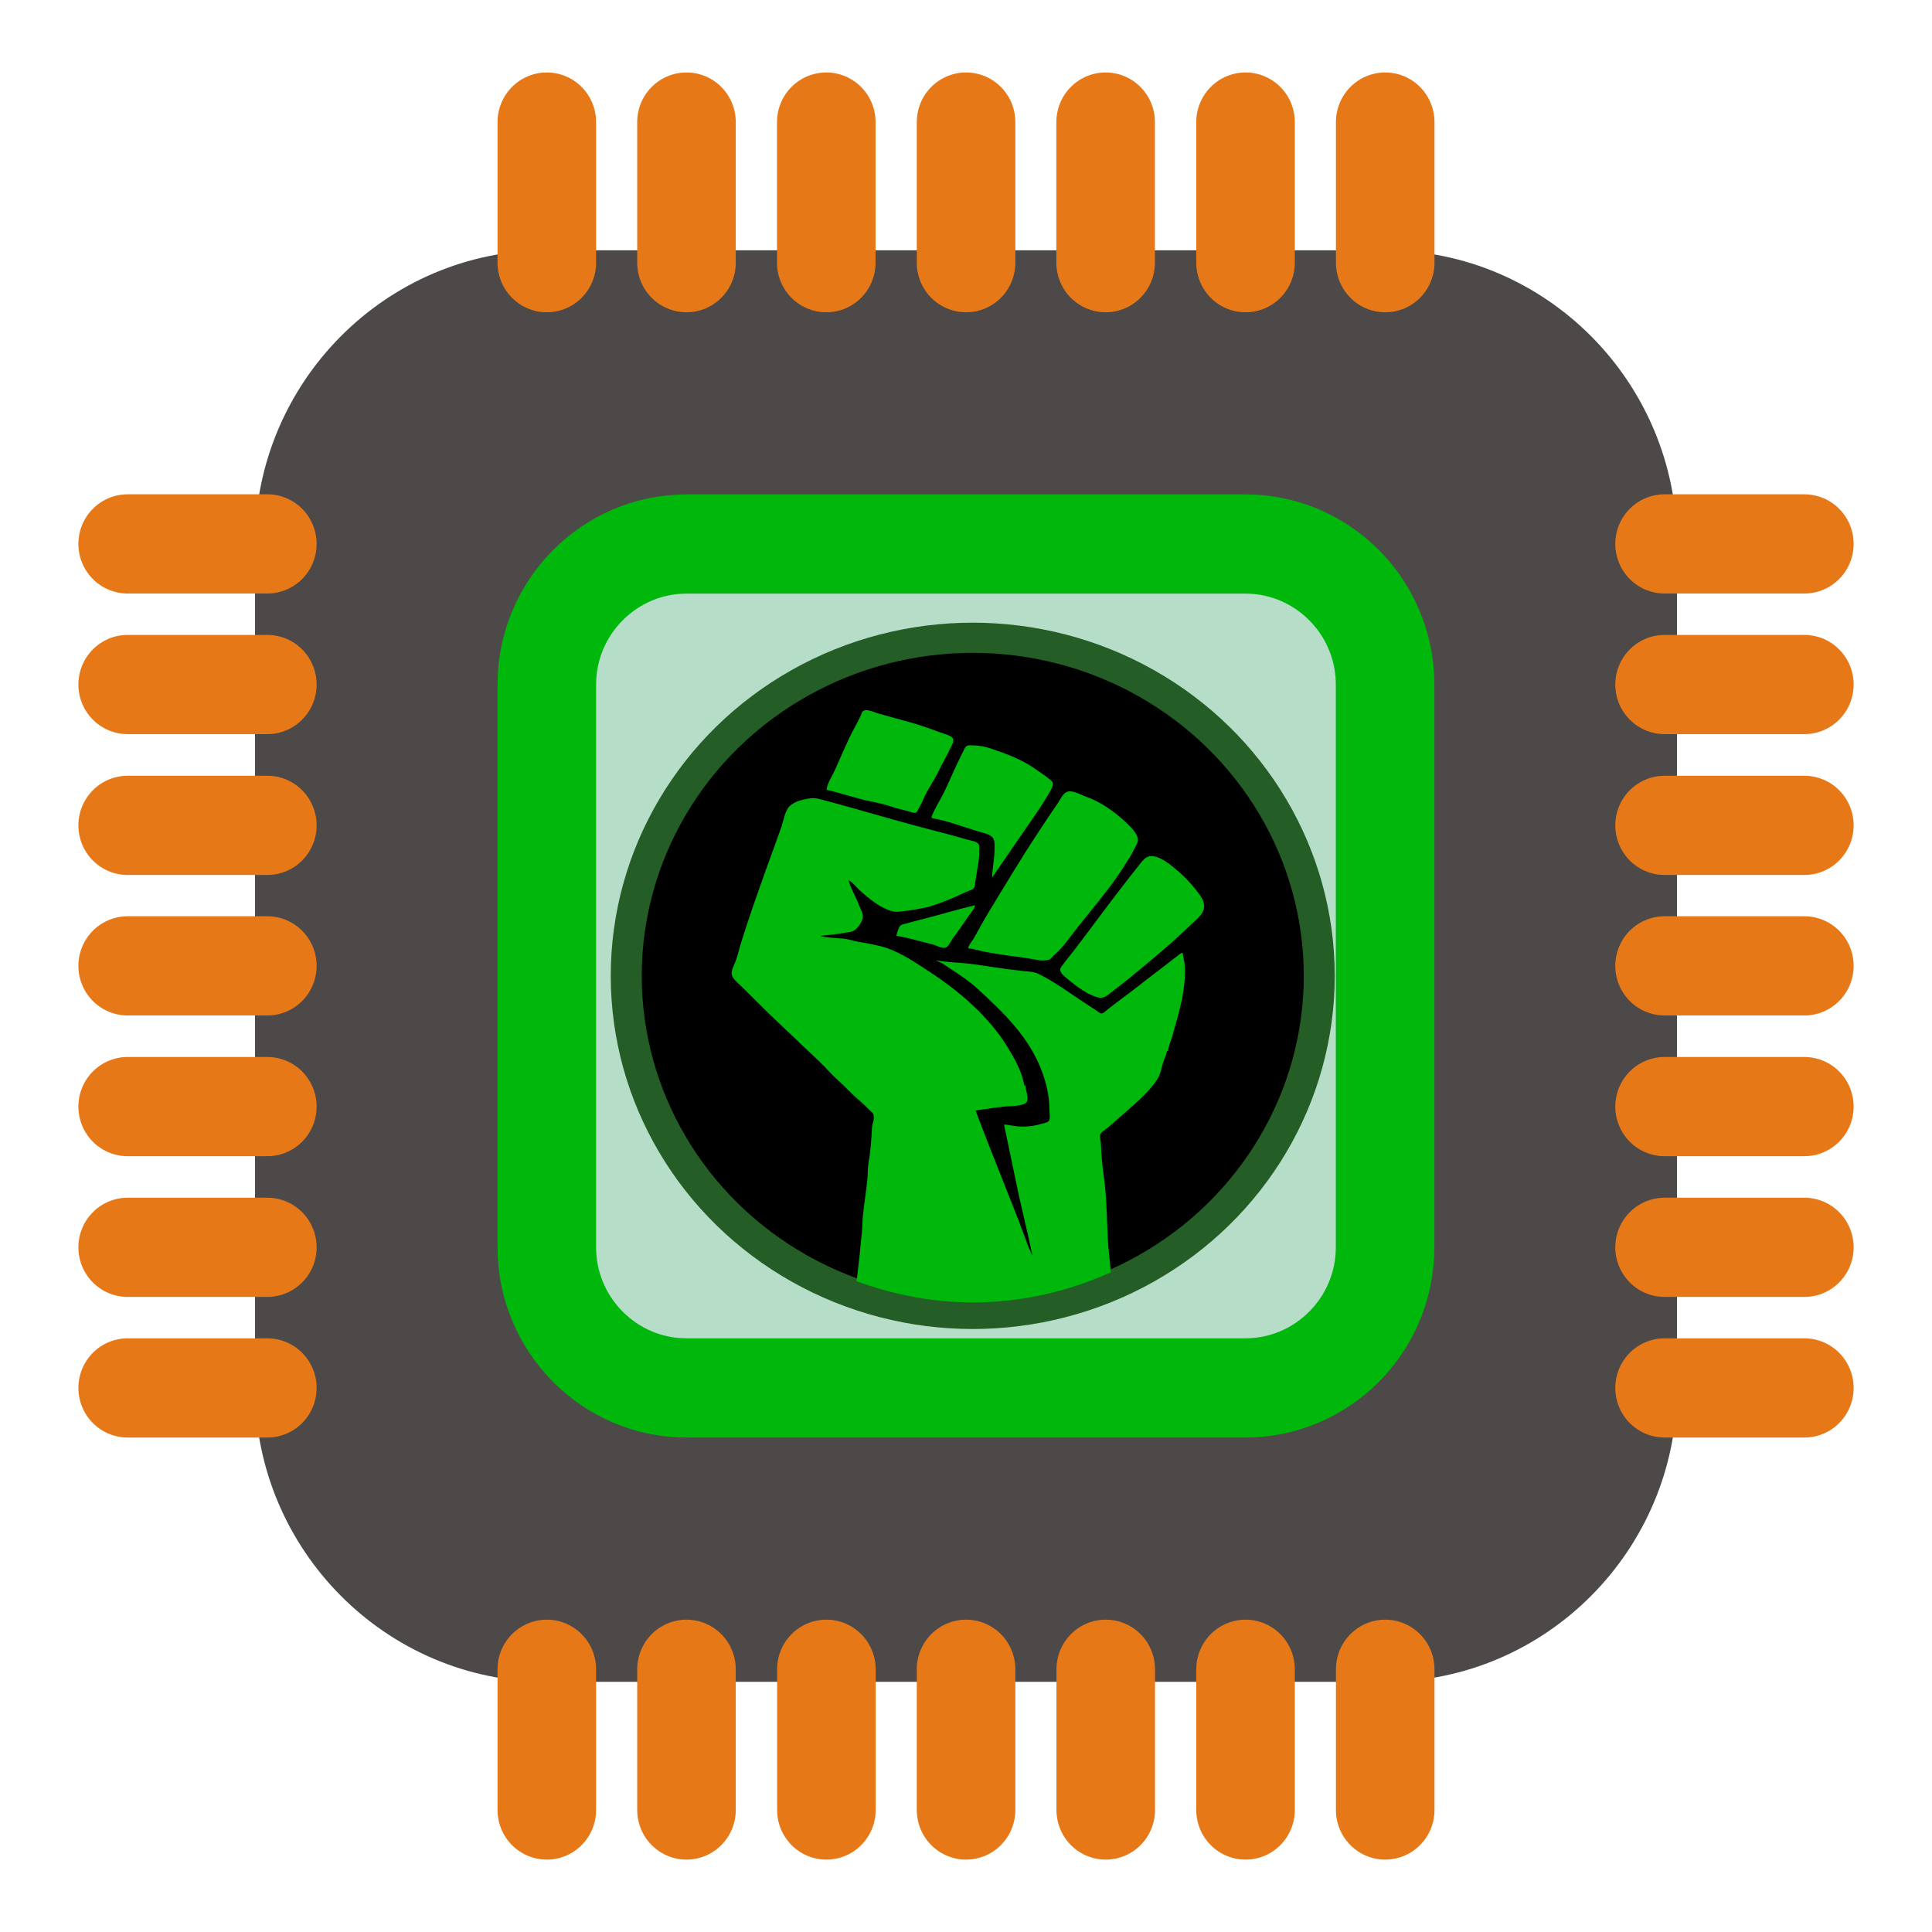 <?xml version="1.0" encoding="UTF-8" standalone="no"?>
<svg
   xmlns:dc="http://purl.org/dc/elements/1.1/"
   xmlns:cc="http://creativecommons.org/ns#"
   xmlns:rdf="http://www.w3.org/1999/02/22-rdf-syntax-ns#"
   xmlns:svg="http://www.w3.org/2000/svg"
   xmlns="http://www.w3.org/2000/svg"
   xmlns:sodipodi="http://sodipodi.sourceforge.net/DTD/sodipodi-0.dtd"
   xmlns:inkscape="http://www.inkscape.org/namespaces/inkscape"
   style="clip-rule:evenodd;fill-rule:evenodd;image-rendering:optimizeQuality;shape-rendering:geometricPrecision;text-rendering:geometricPrecision"
   xml:space="preserve"
   viewBox="0 0 192 192"
   version="1.1"
   id="svg40"
   sodipodi:docname="chip-strength.svg"
   width="192"
   height="192"
   inkscape:version="1.0.2 (e86c870879, 2021-01-15)"><sodipodi:namedview
   pagecolor="#ffffff"
   bordercolor="#666666"
   borderopacity="1"
   objecttolerance="10"
   gridtolerance="10"
   guidetolerance="10"
   inkscape:pageopacity="0"
   inkscape:pageshadow="2"
   inkscape:window-width="1396"
   inkscape:window-height="964"
   id="namedview42"
   showgrid="false"
   inkscape:zoom="2.6113243"
   inkscape:cx="38.53993"
   inkscape:cy="106.79376"
   inkscape:window-x="1805"
   inkscape:window-y="126"
   inkscape:window-maximized="0"
   inkscape:current-layer="svg40"
   inkscape:document-rotation="0" />
 <defs
   id="defs4">
  <style
   type="text/css"
   id="style2">
    .str0 {stroke:#4D4948;stroke-width:0.222}
    .str1 {stroke:#00923F;stroke-width:0.887}
    .str2 {stroke:#E77817;stroke-width:0.887;stroke-linecap:round}
    .fil2 {fill:none}
    .fil0 {fill:#4D4948}
    .fil1 {fill:#B6DDC7}
  </style>
 </defs>
 <g
   id="Diagram"
   transform="matrix(11.043,0,0,11.117,7.784,7.195)">
  <g
   id="_89638448">
   <path
   id="_89802448"
   d="m 4.216,1.701 h 7.545 c 1.385,0 2.515,1.13 2.515,2.515 v 7.545 c 0,1.385 -1.13,2.515 -2.515,2.515 H 4.216 c -1.385,0 -2.515,-1.13 -2.515,-2.515 V 4.216 c 0,-1.385 1.13,-2.515 2.515,-2.515 z"
   class="fil0 str0"
   inkscape:connector-curvature="0"
   style="fill:#4d4948;stroke:#4d4948;stroke-width:0.222" />
   <path
   id="_90022912"
   d="M 5.473,4.216 H 8.85 9.259 10.503 c 0.421,0 0.794,0.208 1.023,0.527 C 11.673,4.949 11.76,5.201 11.76,5.473 v 5.03 c 0,0.693 -0.565,1.257 -1.257,1.257 H 5.473 c -0.693,0 -1.257,-0.565 -1.257,-1.257 V 5.473 c 0,-0.693 0.565,-1.257 1.257,-1.257 z"
   class="fil1 str1"
   inkscape:connector-curvature="0"
   style="display:inline;fill:#b6ddc7;stroke:#00b70b;stroke-width:0.887;stroke-opacity:1"
   sodipodi:nodetypes="sccsssssssss" />
   <line
   id="_88823912"
   y2="10.503"
   class="fil2 str2"
   x2="0.444"
   y1="10.503"
   x1="1.701"
   style="fill:none;stroke:#e77817;stroke-width:0.887;stroke-linecap:round" />
   <line
   id="_88736048"
   y2="9.245"
   class="fil2 str2"
   x2="0.444"
   y1="9.245"
   x1="1.701"
   style="fill:none;stroke:#e77817;stroke-width:0.887;stroke-linecap:round" />
   <line
   id="_88143736"
   y2="6.731"
   class="fil2 str2"
   x2="0.444"
   y1="6.731"
   x1="1.701"
   style="fill:none;stroke:#e77817;stroke-width:0.887;stroke-linecap:round" />
   <line
   id="_48273904"
   y2="7.987"
   class="fil2 str2"
   x2="0.444"
   y1="7.987"
   x1="1.701"
   style="fill:none;stroke:#e77817;stroke-width:0.887;stroke-linecap:round" />
   <line
   id="_89716888"
   y2="5.472"
   class="fil2 str2"
   x2="0.444"
   y1="5.472"
   x1="1.701"
   style="fill:none;stroke:#e77817;stroke-width:0.887;stroke-linecap:round" />
   <line
   id="_48937520"
   y2="4.215"
   class="fil2 str2"
   x2="0.444"
   y1="4.215"
   x1="1.701"
   style="fill:none;stroke:#e77817;stroke-width:0.887;stroke-linecap:round" />
   <line
   id="_89602488"
   y2="11.76"
   class="fil2 str2"
   x2="0.444"
   y1="11.76"
   x1="1.701"
   style="fill:none;stroke:#e77817;stroke-width:0.887;stroke-linecap:round" />
   <line
   id="_89828912"
   y2="10.503"
   class="fil2 str2"
   x2="14.275"
   y1="10.503"
   x1="15.533"
   style="fill:none;stroke:#e77817;stroke-width:0.887;stroke-linecap:round" />
   <line
   id="_89543800"
   y2="9.245"
   class="fil2 str2"
   x2="14.275"
   y1="9.245"
   x1="15.533"
   style="fill:none;stroke:#e77817;stroke-width:0.887;stroke-linecap:round" />
   <line
   id="_89561224"
   y2="6.731"
   class="fil2 str2"
   x2="14.275"
   y1="6.731"
   x1="15.533"
   style="fill:none;stroke:#e77817;stroke-width:0.887;stroke-linecap:round" />
   <line
   id="_89921928"
   y2="7.987"
   class="fil2 str2"
   x2="14.275"
   y1="7.987"
   x1="15.533"
   style="fill:none;stroke:#e77817;stroke-width:0.887;stroke-linecap:round" />
   <line
   id="_88834840"
   y2="5.472"
   class="fil2 str2"
   x2="14.275"
   y1="5.472"
   x1="15.533"
   style="fill:none;stroke:#e77817;stroke-width:0.887;stroke-linecap:round" />
   <line
   id="_89246736"
   y2="4.215"
   class="fil2 str2"
   x2="14.275"
   y1="4.215"
   x1="15.533"
   style="fill:none;stroke:#e77817;stroke-width:0.887;stroke-linecap:round" />
   <line
   id="_88756544"
   y2="11.76"
   class="fil2 str2"
   x2="14.275"
   y1="11.76"
   x1="15.533"
   style="fill:none;stroke:#e77817;stroke-width:0.887;stroke-linecap:round" />
   <line
   id="_89076960"
   y2="14.275"
   class="fil2 str2"
   x2="5.473"
   y1="15.533"
   x1="5.473"
   style="fill:none;stroke:#e77817;stroke-width:0.887;stroke-linecap:round" />
   <line
   id="_48963016"
   y2="14.275"
   class="fil2 str2"
   x2="6.732"
   y1="15.533"
   x1="6.732"
   style="fill:none;stroke:#e77817;stroke-width:0.887;stroke-linecap:round" />
   <line
   id="_48844704"
   y2="14.275"
   class="fil2 str2"
   x2="9.246"
   y1="15.533"
   x1="9.246"
   style="fill:none;stroke:#e77817;stroke-width:0.887;stroke-linecap:round" />
   <line
   id="_88113480"
   y2="14.275"
   class="fil2 str2"
   x2="7.989"
   y1="15.533"
   x1="7.989"
   style="fill:none;stroke:#e77817;stroke-width:0.887;stroke-linecap:round" />
   <line
   id="_89775784"
   y2="14.275"
   class="fil2 str2"
   x2="10.504"
   y1="15.533"
   x1="10.504"
   style="fill:none;stroke:#e77817;stroke-width:0.887;stroke-linecap:round" />
   <line
   id="_90153440"
   y2="14.275"
   class="fil2 str2"
   x2="11.761"
   y1="15.533"
   x1="11.761"
   style="fill:none;stroke:#e77817;stroke-width:0.887;stroke-linecap:round" />
   <line
   id="_89263648"
   y2="14.275"
   class="fil2 str2"
   x2="4.216"
   y1="15.533"
   x1="4.216"
   style="fill:none;stroke:#e77817;stroke-width:0.887;stroke-linecap:round" />
   <line
   id="_87389504"
   y2="0.444"
   class="fil2 str2"
   x2="5.473"
   y1="1.701"
   x1="5.473"
   style="fill:none;stroke:#e77817;stroke-width:0.887;stroke-linecap:round" />
   <line
   id="_89109736"
   y2="0.444"
   class="fil2 str2"
   x2="6.731"
   y1="1.701"
   x1="6.731"
   style="fill:none;stroke:#e77817;stroke-width:0.887;stroke-linecap:round" />
   <line
   id="_89134072"
   y2="0.444"
   class="fil2 str2"
   x2="9.245"
   y1="1.701"
   x1="9.245"
   style="fill:none;stroke:#e77817;stroke-width:0.887;stroke-linecap:round" />
   <line
   id="_87133032"
   y2="0.444"
   class="fil2 str2"
   x2="7.989"
   y1="1.701"
   x1="7.989"
   style="fill:none;stroke:#e77817;stroke-width:0.887;stroke-linecap:round" />
   <line
   id="_46320336"
   y2="0.444"
   class="fil2 str2"
   x2="10.504"
   y1="1.701"
   x1="10.504"
   style="fill:none;stroke:#e77817;stroke-width:0.887;stroke-linecap:round" />
   <line
   id="_49016112"
   y2="0.444"
   class="fil2 str2"
   x2="11.761"
   y1="1.701"
   x1="11.761"
   style="fill:none;stroke:#e77817;stroke-width:0.887;stroke-linecap:round" />
   <line
   id="_89046112"
   y2="0.444"
   class="fil2 str2"
   x2="4.216"
   y1="1.701"
   x1="4.216"
   style="fill:none;stroke:#e77817;stroke-width:0.887;stroke-linecap:round" />
  </g>
 </g>
<g
   transform="matrix(-0.041,0,0,0.04,105.183,79.382)"
   id="g6844"
   style="fill:#d40000"><circle
     style="fill:#245d25;fill-opacity:1;stroke:none"
     id="path6770"
     transform="matrix(1.122,0,0,1.122,17.384,-45.886)"
     cx="169.553"
     cy="432.976"
     r="782.018" /><circle
     style="fill:#d40000;fill-opacity:1;stroke:none"
     id="path6767"
     transform="matrix(1.022,0,0,1.022,34.319,-2.64)"
     cx="169.553"
     cy="432.976"
     r="782.018" /><circle
     transform="matrix(1.026,0,0,1.026,33.621,-4.423)"
     id="path6762"
     style="fill:#000000;fill-opacity:1;stroke:none"
     cx="169.553"
     cy="432.976"
     r="782.018" /><path
     id="path6792"
     d="m 465.531,-220.094 c -9.369,-0.109 -21.139,5.811 -28.688,8.094 -26.72,8.073 -54.2,15.315 -81,23.031 -24.92,7.174 -47.84,15.902 -72,25.062 -7.59,2.878 -23.599,6.411 -27.969,13.719 -3.89,6.493 3.006,17.763 5.656,23.656 9.06,20.073 20.27,39.223 29.5,59.031 10.78,23.137 26.471,44.173 36.031,67.969 3.38,8.408 7.461,16.019 11.781,24 1.6,2.955 3.275,8.187 6.375,9.875 4.19,2.28 13.365,-1.952 17.625,-3.156 15.03,-4.247 30.27,-7.431 45,-12.688 21.13,-7.54 44.07,-10.659 66,-16.438 29.48,-7.765 58.72,-17.245 88,-24.594 -1.37,-15.603 -13.38,-33.729 -19.75,-48 -15.56,-34.847 -29.258,-70.58 -46.938,-104 -5.5,-10.385 -11.056,-20.937 -15.906,-31.625 -2.01,-4.423 -2.629,-10.587 -7.719,-12.781 -1.824,-0.786 -3.838,-1.131 -6,-1.156 z m -251.094,87.25 c -2.678,0.018 -5.395,0.311 -7.594,0.312 -14.566,0.006 -28.461,2.597 -42.094,7.344 -40.129,13.972 -77.08,27.73 -111.906,53.344 -10.047,7.39 -20.644,14.084 -30,22.375 -3.231,2.863 -8.919,6.226 -9.375,10.938 -0.691,7.133 4.97,17.072 8.375,23 8.727,15.194 17.634,30.408 27.344,45 36.584,54.976 74.031,109.697 110.656,165 h 1 c -0.988,-23.024 -5.991,-45.854 -6,-69 -0.003,-8.463 -1.126,-19.29 3.125,-27 6.077,-11.023 26.76,-14.338 37.875,-17.812 35.37,-11.057 72.46,-25.995 109,-32.188 l 3,-3 c -7.31,-19.975 -19.454,-38.9 -28.844,-58 -11.69,-23.774 -21.635,-48.813 -32.875,-73 -5.13,-11.05 -10.249,-22.107 -15.719,-33 -2.07,-4.142 -4.416,-10.617 -8.656,-12.969 -1.99,-1.102 -4.635,-1.362 -7.312,-1.344 z m -243.344,114.375 c -12.509,0.421 -27.63,9.39 -37.25,12.875 -35.489,12.857 -68.036,36.182 -95.281,62.156 -10.33,9.849 -22.651,21.741 -28.688,34.906 -6.157,13.424 -0.366,19.169 5.156,31.031 7.837,16.839 17.799,32.154 27.625,47.969 37.335,60.095 84.076,112.588 125.938,169 12.332,16.619 24.596,33.474 40.25,47.281 4.371,3.855 9.336,11.856 15.094,13.406 16.852,4.535 37.335,-2.166 53.906,-4.469 32.386,-4.5 64.646,-8.94 97,-14.812 14.617,-2.654 29.193,-8.115 44,-9.406 -2.34,-10.924 -10.275,-17.752 -15.156,-27.062 C 192.12,322.338 180.337,300.824 167.625,279.312 127.353,211.167 87.401,143.039 44.531,76.469 c -14.255,-22.137 -28.732,-44.082 -43.344,-66 -5.128,-7.693 -12.062,-22.6 -20.375,-26.969 -2.916,-1.533 -6.216,-2.087 -9.719,-1.969 z M 593.562,-1.562 c -9.071,0.233 -18.106,3.15 -26.719,5.469 -20.41,5.496 -40.69,11.364 -61,17.156 -69.24,19.739 -138.36,40.809 -208,58.938 -25.11,6.536 -50.19,13.433 -75,20.906 -7.961,2.399 -21.647,4.059 -27.781,9.875 -4.231,4.013 -3.219,10.403 -3.219,15.688 0,13.093 0.728,26.141 3.188,39 2.546,13.313 3.721,26.703 6.375,40 0.969,4.857 0.744,11.543 3.438,15.812 3.468,5.496 16.18,8.527 22,11.438 28.155,14.105 60.537,27.546 90,36.375 18.13,3.69 36.61,7.564 55,9.562 9.53,1.035 19.39,3.478 29,1.062 31.14,-7.828 57.75,-31.373 81,-52.406 8.57,-7.753 16.46,-19.927 27,-24.844 -6.28,21.807 -18.436,42.669 -26.406,64 -3.05,8.137 -8.773,18.085 -8.312,27 0.61,11.878 12.49,29.181 22.75,34.625 6.08,3.226 14.279,3.443 20.969,4.781 18.87,3.773 38.95,5.698 58,7.594 v 1 c -18.21,4.486 -37.52,4.05 -56,6.125 -11.64,1.306 -22.75,5.51 -34,7.594 -23.4,4.33 -48.56,8.03 -71,16.094 -35.17,12.641 -68.13,35.511 -99,56.188 -75.28,50.431 -146.788,112.32 -193.438,191 -16.738,28.23 -34.718,61.05 -39.562,94 h -3 c -0.008,10.78 -8.61,31.073 -2.969,40.812 4.567,7.89 26.691,9.947 34.969,10.188 29.597,0.87 59.729,7.06 89,11 l -6.969,19 -23.281,62 -73.688,191 -23.906,66 -10.156,23 11.5,-54 20.906,-93 36.594,-179 c -9.791,0 -18.427,2.805 -28,3.875 -19.158,2.15 -40.583,0.814 -59,-4.656 -5.832,-1.73 -17.088,-3.507 -21.406,-7.938 -4.713,-4.83 -1.594,-22.781 -1.594,-29.281 0,-31.34 6.923,-62.54 17.312,-92 30.108,-85.37 92.119,-146.681 156.594,-207.281 19.567,-18.397 41.734,-33.699 64.094,-48.562 11.03,-7.335 23.18,-17.392 36,-21.156 v -1 c -25.88,4.805 -52.82,5.185 -79,8.125 -29.022,3.258 -58.004,9.031 -87,12.688 -15.963,2.013 -31.992,4.405 -48,6.031 -9.81,0.997 -22.018,1.19 -31,5.531 -40.433,19.54 -77.929,48.795 -115,73.625 l -29,19.344 c -3.197,2.14 -7.815,7.23 -12,6.5 -4.537,-0.79 -9.472,-6.293 -13,-9.062 -9.336,-7.32 -18.487,-14.951 -28,-22.031 -37.078,-27.59 -72.396,-57.423 -109,-85.375 -10.51,-8.025 -20.367,-16.772 -30.969,-24.5 -5.212,-3.799 -8.444,-8.382 -15.031,-9.875 -0.826,10.109 -4.212,19.854 -4.906,30 -1.845,26.937 1.13,56.479 6.156,82.906 5.865,30.84 15.392,62.744 23.469,93.094 3.384,12.72 9.891,24.52 10.281,38 h 3 c 1.484,9.91 6.591,19.4 9.438,29 3.918,13.22 6.331,28.79 13.75,40.75 18.638,30.05 48.792,56.554 74.812,80.094 15.242,13.79 30.771,27.274 46,41.094 4.806,4.35 15.381,10.035 17.469,16.375 2.244,6.82 -1.294,17.527 -1.469,24.688 -0.638,26.05 -3.19,53.16 -6.781,79 -6.558,47.2 -7.168,95.44 -9.25,143 -0.772,32.317 -5.869,69.611 -7.812,95.969 101.796,46.994 215.143,74.812 334.625,74.812 99.262,0 194.281,-19.71 281.969,-52.781 -2.467,-13.125 -4.932,-40.95 -6.562,-54 -2.44,-20.35 -3.623,-40.884 -6.062,-61.094 -1.99,-16.46 -1.521,-33.406 -3.281,-49.906 -3.19,-29.74 -7.848,-59.29 -10.688,-89 -1.17,-12.2 -0.426,-24.92 -2.406,-37 -4.92,-30.06 -7.381,-60.53 -8.781,-91 -0.45,-9.86 -7.035,-22.06 -3.375,-32 1.91,-5.16 7.665,-9.15 11.375,-13 7.63,-7.92 14.637,-15.037 22.938,-22.188 18.18,-15.66 34.042,-34.193 51.812,-50.312 15.63,-14.18 29.011,-30.851 44.031,-45.531 45.69,-44.64 92,-88.719 137.25,-133.969 17.85,-17.85 35.19,-36.1 53,-54 7.1,-7.137 19.65,-17.086 22.5,-27 2.97,-10.329 -4.039,-22.847 -7.719,-32 -5.07,-12.574 -8.086,-26.944 -11.906,-40 -18.63,-63.781 -40.705,-126.143 -62.375,-189 -12.53,-36.365 -26.131,-72.452 -38.281,-109 C 666.332,54.272 662.825,30.538 652.625,19.562 639.745,5.707 617.764,1.078 599.844,-1.25 c -2.092,-0.272 -4.188,-0.366 -6.281,-0.312 z M -226,142.281 c -1.925,0.018 -3.962,0.251 -6.156,0.719 -21.715,4.631 -40.673,22.081 -57,36.062 -18.245,15.625 -33.781,33.207 -48.156,52.406 -8.484,11.331 -16.642,23.109 -15.812,38 1.036,18.573 24.03,35.026 35.969,47 35.581,35.682 72.754,67.65 110.938,100.312 24.362,20.838 48.804,41.252 74.062,60.906 9.83,7.64 20.54,19.28 34,16.25 26.969,-6.06 54.436,-28.078 75.031,-45.562 6.111,-5.188 19.191,-14.837 18.594,-23.906 -0.405,-6.15 -4.594,-9.344 -7.75,-14.031 -8.49,-12.61 -18.321,-23.96 -27.344,-36.062 -34.766,-46.634 -68.645,-94.15 -103.656,-140.906 -17.591,-23.493 -35.205,-46.773 -53.219,-70 -8.603,-11.091 -16.026,-21.311 -29.5,-21.188 z m 427.844,122.188 c 1.305,8.979 9.705,17.578 14.656,25 12.743,19.1 25.672,38.373 39.312,56.844 4.24,5.742 10.849,22.261 18.219,23.75 9.83,1.984 21.684,-5.921 30.844,-8.188 28.62,-7.086 58.779,-17.112 87.969,-21.406 -1.38,-6.642 -5.326,-21.692 -10.656,-26.062 -3.4,-2.792 -10.154,-3.58 -14.344,-4.781 -11.29,-3.237 -22.62,-6.479 -34,-9.375 -44.29,-11.272 -87.81,-25.256 -132,-35.781 z"
     style="fill:#00b70b;fill-opacity:1;stroke:none"
     inkscape:connector-curvature="0" /></g></svg>
